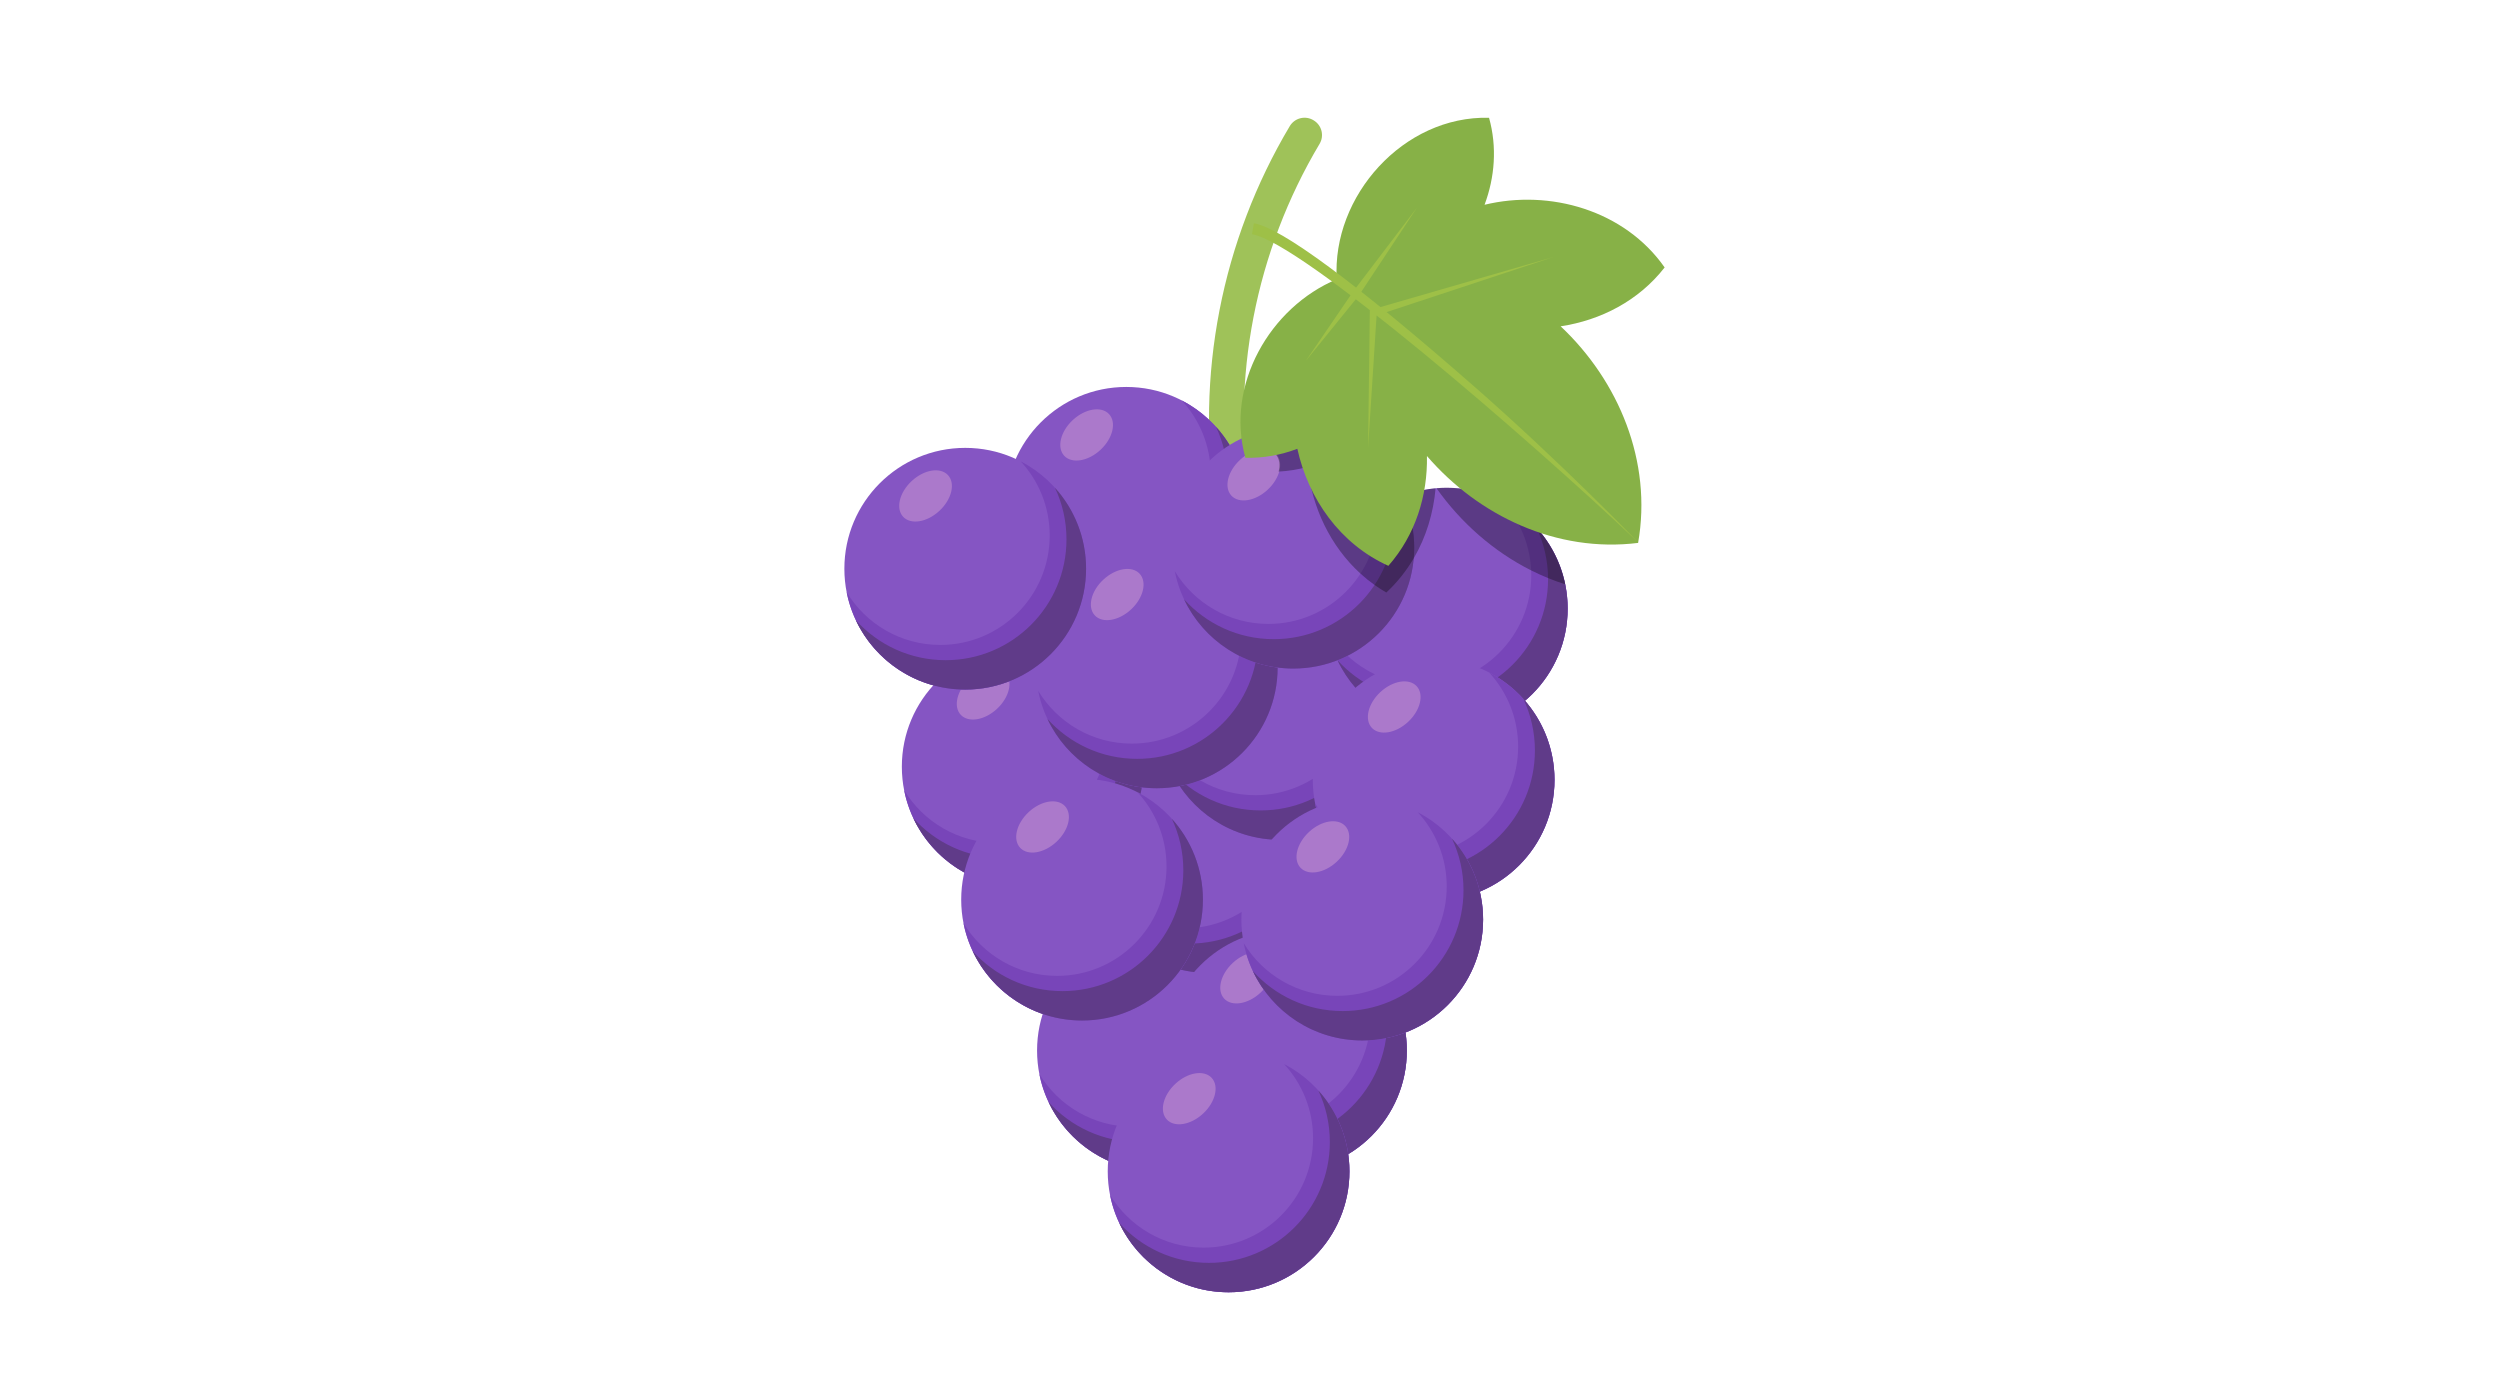 <svg version="1.1" id="Layer_1" xmlns="http://www.w3.org/2000/svg" xmlns:xlink="http://www.w3.org/1999/xlink" viewBox="0 0 768 430" enable-background="new 0 0 768 430" xml:space="preserve">
<g>
	<path fill="#9FC259" d="M403.686,37.053c-0.031-0.019-0.061-0.038-0.091-0.057c-2.512-1.604-5.851-0.808-7.376,1.752
		c-20.966,35.195-29.039,76.659-22.721,117.25c3.509-0.546,7.019-1.092,10.527-1.639c-5.937-38.141,1.651-77.101,21.354-110.17
		C406.836,41.744,406.084,38.584,403.686,37.053z"/>
	<g>
		<g>
			<circle fill="#8555C3" cx="355.713" cy="322.729" r="37.126"/>
			<path fill="#7845B9" d="M372.75,289.733c5.531,5.991,8.914,13.995,8.914,22.793c0,18.565-15.05,33.614-33.614,33.614
				c-12.192,0-22.868-6.491-28.762-16.206c3.356,17.055,18.388,29.92,36.426,29.92c20.505,0,37.126-16.622,37.126-37.126
				C392.84,308.365,384.684,295.908,372.75,289.733z"/>
			<path fill="#603B89" d="M383.279,297.859c2.27,4.804,3.541,10.172,3.541,15.838c0,20.504-16.623,37.127-37.127,37.127
				c-10.938,0-20.771-4.731-27.565-12.258c5.943,12.582,18.747,21.288,33.586,21.288c20.505,0,37.126-16.622,37.126-37.126
				C392.84,313.162,389.222,304.441,383.279,297.859z"/>
			
				<ellipse transform="matrix(0.733 -0.681 0.681 0.733 -112.673 314.006)" fill="#AB79CB" cx="343.368" cy="300.426" rx="9.395" ry="6.247"/>
		</g>
		<g>
			<circle fill="#8555C3" cx="371.401" cy="261.772" r="37.127"/>
			<path fill="#7845B9" d="M388.437,228.778c5.532,5.991,8.915,13.995,8.915,22.793c0,18.565-15.05,33.614-33.614,33.614
				c-12.192,0-22.868-6.491-28.761-16.207c3.354,17.056,18.387,29.921,36.425,29.921c20.504,0,37.127-16.622,37.127-37.127
				C408.528,247.409,400.371,234.952,388.437,228.778z"/>
			<path fill="#603B89" d="M398.967,236.903c2.27,4.805,3.541,10.173,3.541,15.839c0,20.504-16.623,37.127-37.127,37.127
				c-10.938,0-20.771-4.732-27.565-12.258c5.944,12.582,18.747,21.288,33.586,21.288c20.504,0,37.127-16.622,37.127-37.127
				C408.528,252.207,404.909,243.486,398.967,236.903z"/>
		</g>
		<g>
			<circle fill="#8555C3" cx="314.174" cy="235.521" r="37.127"/>
			<path fill="#7845B9" d="M331.21,202.526c5.531,5.991,8.915,13.996,8.915,22.793c0,18.565-15.051,33.614-33.615,33.614
				c-12.192,0-22.868-6.491-28.762-16.206c3.355,17.055,18.388,29.92,36.426,29.92c20.505,0,37.127-16.622,37.127-37.126
				C351.301,221.158,343.144,208.701,331.21,202.526z"/>
			<path fill="#603B89" d="M341.739,210.652c2.27,4.804,3.541,10.172,3.541,15.838c0,20.504-16.622,37.127-37.127,37.127
				c-10.938,0-20.771-4.731-27.565-12.258c5.943,12.582,18.747,21.288,33.586,21.288c20.505,0,37.127-16.622,37.127-37.126
				C351.301,225.955,347.682,217.234,341.739,210.652z"/>
			
				<ellipse transform="matrix(0.733 -0.681 0.681 0.733 -64.424 262.435)" fill="#AB79CB" cx="301.828" cy="213.219" rx="9.395" ry="6.246"/>
		</g>
		<g>
			<circle fill="#8555C3" cx="393.283" cy="220.869" r="37.127"/>
			<path fill="#7845B9" d="M410.318,187.874c5.532,5.991,8.915,13.996,8.915,22.793c0,18.565-15.05,33.614-33.614,33.614
				c-12.192,0-22.868-6.491-28.762-16.206c3.355,17.055,18.388,29.92,36.426,29.92c20.504,0,37.127-16.622,37.127-37.126
				C430.41,206.505,422.253,194.048,410.318,187.874z"/>
			<path fill="#603B89" d="M420.849,196c2.27,4.804,3.54,10.172,3.54,15.838c0,20.504-16.621,37.127-37.126,37.127
				c-10.938,0-20.771-4.731-27.565-12.258c5.943,12.582,18.747,21.288,33.586,21.288c20.504,0,37.127-16.622,37.127-37.126
				C430.41,211.302,426.791,202.582,420.849,196z"/>
			
				<ellipse transform="matrix(0.733 -0.681 0.681 0.733 -33.305 312.345)" fill="#AB79CB" cx="380.937" cy="198.567" rx="9.395" ry="6.247"/>
		</g>
		<g>
			<circle fill="#8555C3" cx="444.455" cy="186.971" r="37.127"/>
			<path fill="#7845B9" d="M461.49,153.976c5.531,5.991,8.915,13.996,8.915,22.793c0,18.565-15.05,33.615-33.614,33.615
				c-12.192,0-22.868-6.492-28.761-16.207c3.354,17.055,18.386,29.92,36.425,29.92c20.505,0,37.127-16.623,37.127-37.127
				C481.582,172.607,473.424,160.15,461.49,153.976z"/>
			<path fill="#603B89" d="M472.021,162.102c2.27,4.804,3.541,10.172,3.541,15.838c0,20.504-16.623,37.126-37.127,37.126
				c-10.938,0-20.771-4.731-27.565-12.258c5.943,12.582,18.747,21.289,33.586,21.289c20.505,0,37.127-16.623,37.127-37.127
				C481.582,177.404,477.963,168.684,472.021,162.102z"/>
		</g>
		<g>
			<circle fill="#8555C3" cx="345.99" cy="155.998" r="37.126"/>
			<path fill="#7845B9" d="M363.025,123.003c5.531,5.992,8.914,13.996,8.914,22.793c0,18.565-15.049,33.615-33.614,33.615
				c-12.192,0-22.868-6.492-28.761-16.207c3.355,17.055,18.387,29.92,36.425,29.92c20.505,0,37.127-16.623,37.127-37.127
				C383.116,141.634,374.959,129.178,363.025,123.003z"/>
			<path fill="#603B89" d="M373.555,131.129c2.27,4.804,3.541,10.172,3.541,15.838c0,20.504-16.623,37.127-37.127,37.127
				c-10.938,0-20.771-4.731-27.565-12.258c5.944,12.582,18.747,21.289,33.586,21.289c20.505,0,37.127-16.623,37.127-37.127
				C383.116,146.432,379.497,137.711,373.555,131.129z"/>
			
				<ellipse transform="matrix(0.733 -0.681 0.681 0.733 -1.793 262.827)" fill="#AB79CB" cx="333.644" cy="133.696" rx="9.395" ry="6.246"/>
		</g>
		<g>
			<circle fill="#8555C3" cx="355.363" cy="205.024" r="37.126"/>
			<path fill="#7845B9" d="M372.399,172.03c5.531,5.992,8.914,13.996,8.914,22.793c0,18.564-15.05,33.614-33.614,33.614
				c-12.193,0-22.868-6.491-28.762-16.207c3.355,17.055,18.387,29.92,36.426,29.92c20.504,0,37.126-16.622,37.126-37.127
				C392.489,190.661,384.332,178.204,372.399,172.03z"/>
			<path fill="#603B89" d="M382.929,180.156c2.27,4.804,3.54,10.172,3.54,15.838c0,20.504-16.622,37.126-37.126,37.126
				c-10.938,0-20.771-4.731-27.565-12.257c5.943,12.582,18.747,21.288,33.586,21.288c20.504,0,37.126-16.622,37.126-37.127
				C392.489,195.458,388.871,186.738,382.929,180.156z"/>
			
				<ellipse transform="matrix(0.733 -0.681 0.681 0.733 -32.659 282.302)" fill="#AB79CB" cx="343.017" cy="182.723" rx="9.395" ry="6.247"/>
		</g>
		<g>
			<circle fill="#8555C3" cx="440.417" cy="239.584" r="37.126"/>
			<path fill="#7845B9" d="M457.453,206.589c5.531,5.991,8.915,13.996,8.915,22.793c0,18.564-15.05,33.614-33.615,33.614
				c-12.192,0-22.868-6.491-28.761-16.207c3.355,17.056,18.387,29.921,36.425,29.921c20.505,0,37.127-16.623,37.127-37.127
				C477.544,225.221,469.387,212.764,457.453,206.589z"/>
			<path fill="#603B89" d="M467.982,214.715c2.27,4.805,3.541,10.172,3.541,15.838c0,20.505-16.622,37.127-37.127,37.127
				c-10.938,0-20.771-4.731-27.564-12.258c5.943,12.582,18.747,21.289,33.585,21.289c20.505,0,37.127-16.623,37.127-37.127
				C477.544,230.018,473.926,221.297,467.982,214.715z"/>
			
				<ellipse transform="matrix(0.733 -0.681 0.681 0.733 -33.439 349.435)" fill="#AB79CB" cx="428.071" cy="217.282" rx="9.394" ry="6.248"/>
		</g>
		<g>
			<circle fill="#8555C3" cx="395.054" cy="322.729" r="37.127"/>
			<path fill="#7845B9" d="M412.089,289.733c5.532,5.991,8.915,13.995,8.915,22.793c0,18.565-15.05,33.614-33.615,33.614
				c-12.191,0-22.867-6.491-28.76-16.206c3.354,17.055,18.387,29.92,36.425,29.92c20.505,0,37.127-16.622,37.127-37.126
				C432.181,308.365,424.023,295.908,412.089,289.733z"/>
			<path fill="#603B89" d="M422.619,297.859c2.27,4.804,3.541,10.172,3.541,15.838c0,20.504-16.623,37.127-37.127,37.127
				c-10.938,0-20.771-4.731-27.565-12.258c5.944,12.582,18.747,21.288,33.586,21.288c20.505,0,37.127-16.622,37.127-37.126
				C432.181,313.162,428.562,304.441,422.619,297.859z"/>
			
				<ellipse transform="matrix(0.733 -0.681 0.681 0.733 -102.155 340.797)" fill="#AB79CB" cx="382.707" cy="300.426" rx="9.395" ry="6.247"/>
		</g>
		<g>
			<circle fill="#8555C3" cx="332.407" cy="276.374" r="37.126"/>
			<path fill="#7845B9" d="M349.443,243.379c5.531,5.992,8.914,13.996,8.914,22.794c0,18.564-15.05,33.614-33.614,33.614
				c-12.192,0-22.868-6.491-28.761-16.207c3.354,17.056,18.386,29.921,36.424,29.921c20.506,0,37.127-16.622,37.127-37.127
				C369.533,262.011,361.377,249.554,349.443,243.379z"/>
			<path fill="#603B89" d="M359.973,251.505c2.27,4.804,3.541,10.173,3.541,15.839c0,20.504-16.623,37.126-37.127,37.126
				c-10.938,0-20.771-4.731-27.565-12.258c5.943,12.583,18.747,21.289,33.585,21.289c20.506,0,37.127-16.622,37.127-37.127
				C369.533,266.808,365.915,258.088,359.973,251.505z"/>
			
				<ellipse transform="matrix(0.733 -0.681 0.681 0.733 -87.354 285.768)" fill="#AB79CB" cx="320.061" cy="254.072" rx="9.395" ry="6.247"/>
		</g>
		<g>
			<circle fill="#8555C3" cx="377.422" cy="359.854" r="37.127"/>
			<path fill="#7845B9" d="M394.457,326.86c5.531,5.991,8.915,13.995,8.915,22.793c0,18.565-15.05,33.614-33.614,33.614
				c-12.192,0-22.869-6.491-28.762-16.207c3.355,17.056,18.387,29.921,36.426,29.921c20.504,0,37.127-16.622,37.127-37.127
				C414.549,345.491,406.391,333.034,394.457,326.86z"/>
			<path fill="#603B89" d="M404.987,334.986c2.269,4.804,3.541,10.172,3.541,15.838c0,20.504-16.623,37.127-37.127,37.127
				c-10.938,0-20.771-4.732-27.565-12.258c5.943,12.582,18.747,21.288,33.586,21.288c20.504,0,37.127-16.622,37.127-37.127
				C414.549,350.289,410.93,341.568,404.987,334.986z"/>
			
				<ellipse transform="matrix(0.733 -0.681 0.681 0.733 -132.138 338.706)" fill="#AB79CB" cx="365.076" cy="337.553" rx="9.395" ry="6.247"/>
		</g>
		<g>
			<circle fill="#8555C3" cx="418.481" cy="282.503" r="37.127"/>
			<path fill="#7845B9" d="M435.517,249.508c5.532,5.992,8.915,13.996,8.915,22.794c0,18.564-15.05,33.614-33.615,33.614
				c-12.191,0-22.867-6.491-28.761-16.207c3.355,17.056,18.388,29.92,36.426,29.92c20.504,0,37.127-16.621,37.127-37.126
				C455.608,268.14,447.451,255.683,435.517,249.508z"/>
			<path fill="#603B89" d="M446.047,257.634c2.27,4.804,3.54,10.173,3.54,15.839c0,20.504-16.622,37.126-37.126,37.126
				c-10.938,0-20.771-4.731-27.565-12.258c5.943,12.583,18.747,21.288,33.586,21.288c20.504,0,37.127-16.621,37.127-37.126
				C455.608,272.937,451.989,264.217,446.047,257.634z"/>
			
				<ellipse transform="matrix(0.733 -0.681 0.681 0.733 -68.51 346.006)" fill="#AB79CB" cx="406.135" cy="260.201" rx="9.395" ry="6.247"/>
		</g>
		<g>
			<circle fill="#8555C3" cx="397.321" cy="168.255" r="37.126"/>
			<path fill="#7845B9" d="M414.357,135.261c5.531,5.991,8.914,13.996,8.914,22.793c0,18.564-15.05,33.615-33.615,33.615
				c-12.191,0-22.868-6.492-28.761-16.207c3.355,17.055,18.387,29.92,36.425,29.92c20.505,0,37.127-16.622,37.127-37.126
				C434.447,153.892,426.291,141.435,414.357,135.261z"/>
			<path fill="#603B89" d="M424.887,143.387c2.27,4.804,3.541,10.172,3.541,15.838c0,20.504-16.623,37.126-37.127,37.126
				c-10.938,0-20.771-4.731-27.566-12.257c5.945,12.582,18.748,21.288,33.586,21.288c20.505,0,37.127-16.622,37.127-37.126
				C434.447,158.689,430.829,149.969,424.887,143.387z"/>
			
				<ellipse transform="matrix(0.733 -0.681 0.681 0.733 3.591 301.049)" fill="#AB79CB" cx="384.975" cy="145.954" rx="9.395" ry="6.247"/>
		</g>
		<g>
			<circle fill="#8555C3" cx="296.517" cy="174.713" r="37.126"/>
			<path fill="#7845B9" d="M313.553,141.718c5.531,5.991,8.914,13.996,8.914,22.793c0,18.565-15.05,33.615-33.614,33.615
				c-12.192,0-22.868-6.492-28.761-16.207c3.355,17.055,18.387,29.92,36.425,29.92c20.505,0,37.127-16.623,37.127-37.127
				C333.644,160.35,325.486,147.893,313.553,141.718z"/>
			<path fill="#603B89" d="M324.082,149.844c2.27,4.804,3.541,10.172,3.541,15.838c0,20.504-16.623,37.126-37.127,37.126
				c-10.938,0-20.771-4.731-27.565-12.258c5.944,12.582,18.747,21.289,33.586,21.289c20.505,0,37.127-16.623,37.127-37.127
				C333.644,165.146,330.024,156.426,324.082,149.844z"/>
			
				<ellipse transform="matrix(0.733 -0.681 0.681 0.733 -27.759 234.154)" fill="#AB79CB" cx="284.17" cy="152.411" rx="9.395" ry="6.247"/>
		</g>
	</g>
	<g opacity="0.32">
		<path d="M480.82,179.495c-1.781-0.569-3.538-1.206-5.265-1.911c-1.761-0.718-3.491-1.509-5.188-2.363
			c-11.553-5.808-21.57-14.638-29.075-25.237c1.043-0.089,2.095-0.141,3.163-0.141c6.142,0,11.933,1.491,17.035,4.132
			c0.351,0.184,0.696,0.372,1.043,0.56c0.038,0.026,0.077,0.047,0.12,0.068c0.696,0.393,1.38,0.808,2.047,1.244
			c0.034,0.021,0.068,0.047,0.106,0.068c0.316,0.209,0.629,0.419,0.94,0.637c0.018,0.013,0.03,0.025,0.047,0.034
			c0.338,0.235,0.667,0.479,0.996,0.723c0.004,0.004,0.009,0.008,0.009,0.013c0.312,0.231,0.611,0.47,0.914,0.709
			c0.039,0.03,0.077,0.064,0.115,0.094c0.611,0.496,1.21,1.013,1.791,1.547c0.034,0.034,0.073,0.073,0.111,0.107
			c0.27,0.248,0.53,0.5,0.791,0.756c0.021,0.021,0.042,0.043,0.063,0.06c0.286,0.286,0.564,0.573,0.842,0.863
			c0.013,0.017,0.03,0.03,0.044,0.047c0.188,0.201,0.371,0.406,0.555,0.607c0.029,0.034,0.064,0.068,0.094,0.103
			c0.312,0.351,0.62,0.705,0.919,1.064c0.064,0.077,0.124,0.154,0.184,0.231c0.278,0.338,0.552,0.68,0.816,1.03
			c0.03,0.039,0.06,0.082,0.09,0.12c0.052,0.073,0.106,0.146,0.158,0.214c0.231,0.312,0.453,0.624,0.671,0.936
			c0.039,0.056,0.081,0.111,0.12,0.167c0.017,0.026,0.034,0.047,0.052,0.073c0.021,0.03,0.038,0.064,0.059,0.094
			c0.568,0.833,1.104,1.696,1.604,2.577c0.013,0.025,0.029,0.051,0.042,0.072c0.026,0.047,0.052,0.09,0.077,0.137
			c0.025,0.051,0.052,0.103,0.082,0.154c0.184,0.342,0.367,0.684,0.542,1.025c0.03,0.06,0.064,0.12,0.095,0.18
			c0.021,0.043,0.042,0.085,0.063,0.128c0.013,0.021,0.018,0.038,0.03,0.06c0.448,0.91,0.867,1.838,1.243,2.791
			c0.021,0.047,0.043,0.094,0.061,0.145c0.004,0.004,0.004,0.009,0.008,0.013c0.03,0.081,0.056,0.158,0.086,0.239
			c0.132,0.342,0.257,0.688,0.38,1.034c0.034,0.098,0.073,0.196,0.107,0.295c0,0.004,0.004,0.013,0.008,0.021
			c0.014,0.047,0.025,0.094,0.043,0.141c0.325,0.974,0.611,1.961,0.859,2.966c0.005,0.017,0.009,0.034,0.013,0.051
			c0.018,0.064,0.034,0.132,0.047,0.197c0.018,0.064,0.025,0.128,0.043,0.192C480.693,178.871,480.757,179.183,480.82,179.495z"/>
		<path d="M441.015,150.005c-0.663,7.543-2.872,14.929-6.71,21.489c-2.248,3.838-5.047,7.39-8.424,10.527h-0.009
			c-1.247-0.718-2.444-1.496-3.603-2.317c-1.525-1.081-2.967-2.252-4.33-3.492c-9.295-8.458-14.838-20.369-16.283-32.763
			c-2.88,0.778-5.846,1.265-8.868,1.423c0.548-2.064,0.282-4.004-0.931-5.312c-1.539-1.658-4.215-1.872-6.945-0.829
			c-0.047-1.863,0.025-3.714,0.218-5.547c3.82-1.329,7.919-2.056,12.192-2.056c6.138,0,11.934,1.492,17.036,4.133
			c0.351,0.184,0.696,0.372,1.039,0.56c0.042,0.026,0.081,0.047,0.119,0.068c0.696,0.394,1.381,0.808,2.052,1.244
			c0.034,0.021,0.068,0.047,0.103,0.068c0.315,0.209,0.632,0.418,0.94,0.637c0.017,0.013,0.034,0.025,0.051,0.034
			c0.334,0.235,0.667,0.479,0.991,0.722c0.005,0.004,0.009,0.008,0.013,0.013c0.309,0.231,0.611,0.47,0.911,0.709
			c0.038,0.03,0.077,0.064,0.115,0.094c0.615,0.496,1.21,1.013,1.79,1.547c0.039,0.034,0.078,0.073,0.111,0.107
			c0.27,0.248,0.535,0.5,0.795,0.757c0.021,0.021,0.043,0.042,0.061,0.06c0.077,0.077,0.149,0.154,0.222,0.231l0.146,0.145
			c0.158,0.163,0.32,0.321,0.475,0.487c0.018,0.017,0.03,0.03,0.047,0.047c0.188,0.201,0.372,0.406,0.556,0.607
			c0.029,0.034,0.06,0.068,0.09,0.099c0,0.004,0,0.004,0,0.004c0.312,0.351,0.619,0.705,0.923,1.064
			c0.06,0.077,0.12,0.154,0.184,0.23c0.273,0.338,0.547,0.68,0.812,1.026c0.085,0.115,0.167,0.227,0.252,0.342
			c0.227,0.308,0.453,0.62,0.671,0.932c0.039,0.055,0.081,0.111,0.12,0.167c0.017,0.025,0.029,0.047,0.047,0.073
			c0.021,0.03,0.043,0.064,0.063,0.094c0.564,0.833,1.099,1.697,1.599,2.577c0.013,0.026,0.03,0.051,0.043,0.073
			c0.025,0.047,0.051,0.09,0.076,0.137c0.03,0.051,0.057,0.103,0.082,0.154c0.188,0.342,0.367,0.684,0.547,1.026
			c0.03,0.06,0.064,0.12,0.094,0.179c0.021,0.043,0.043,0.085,0.064,0.128c0.009,0.021,0.018,0.039,0.025,0.06
			c0.103,0.205,0.197,0.406,0.295,0.611c0.099,0.205,0.193,0.415,0.287,0.62c-0.09-0.201-0.18-0.397-0.27-0.594
			C434.078,151.151,437.476,150.33,441.015,150.005z"/>
	</g>
	<g>
		<path fill="#87B147" d="M503.219,166.783l0.004-0.004l0.005-0.004c4.408-25.009-5.977-49.765-23.796-66.535
			c12.332-1.857,23.981-7.855,31.944-18.079v-0.004v-0.004c-12.305-17.571-35.28-24.103-55.317-19.25
			c3.139-8.424,3.892-17.702,1.379-26.717l-0.003-0.002l-0.003-0.002c-26.297-0.693-48.342,24.115-46.78,49.609
			c-20.524,8.59-34.291,32.514-28.071,54.83l0.004,0.002l0.003,0.002c5.571,0.147,10.951-0.854,15.957-2.761
			c3.374,15.33,13.111,29.257,27.958,35.953l0.005,0l0.004-0.001c8.329-9.461,12.081-21.605,11.847-33.731
			C454.206,158.471,478.219,169.891,503.219,166.783z"/>
		<g>
			<path fill="#9EC047" d="M503.174,166.537c-33.945-32.104-103.305-92.01-118.562-94.587l0.568-3.372
				c8.529,1.441,31.216,18.234,67.43,49.913C479.429,141.954,502.928,166.304,503.174,166.537L503.174,166.537z"/>
		</g>
		<g>
			<polygon fill="#9EC047" points="420.276,137.587 420.276,137.587 420.811,95.27 477.247,78.938 477.247,78.938 422.887,96.894 
							"/>
		</g>
		<g>
			<polygon fill="#9EC047" points="401.152,110.851 401.152,110.851 415.738,89.477 435.339,63.718 435.339,63.718 417.431,90.782 
							"/>
		</g>
	</g>
</g>
</svg>
